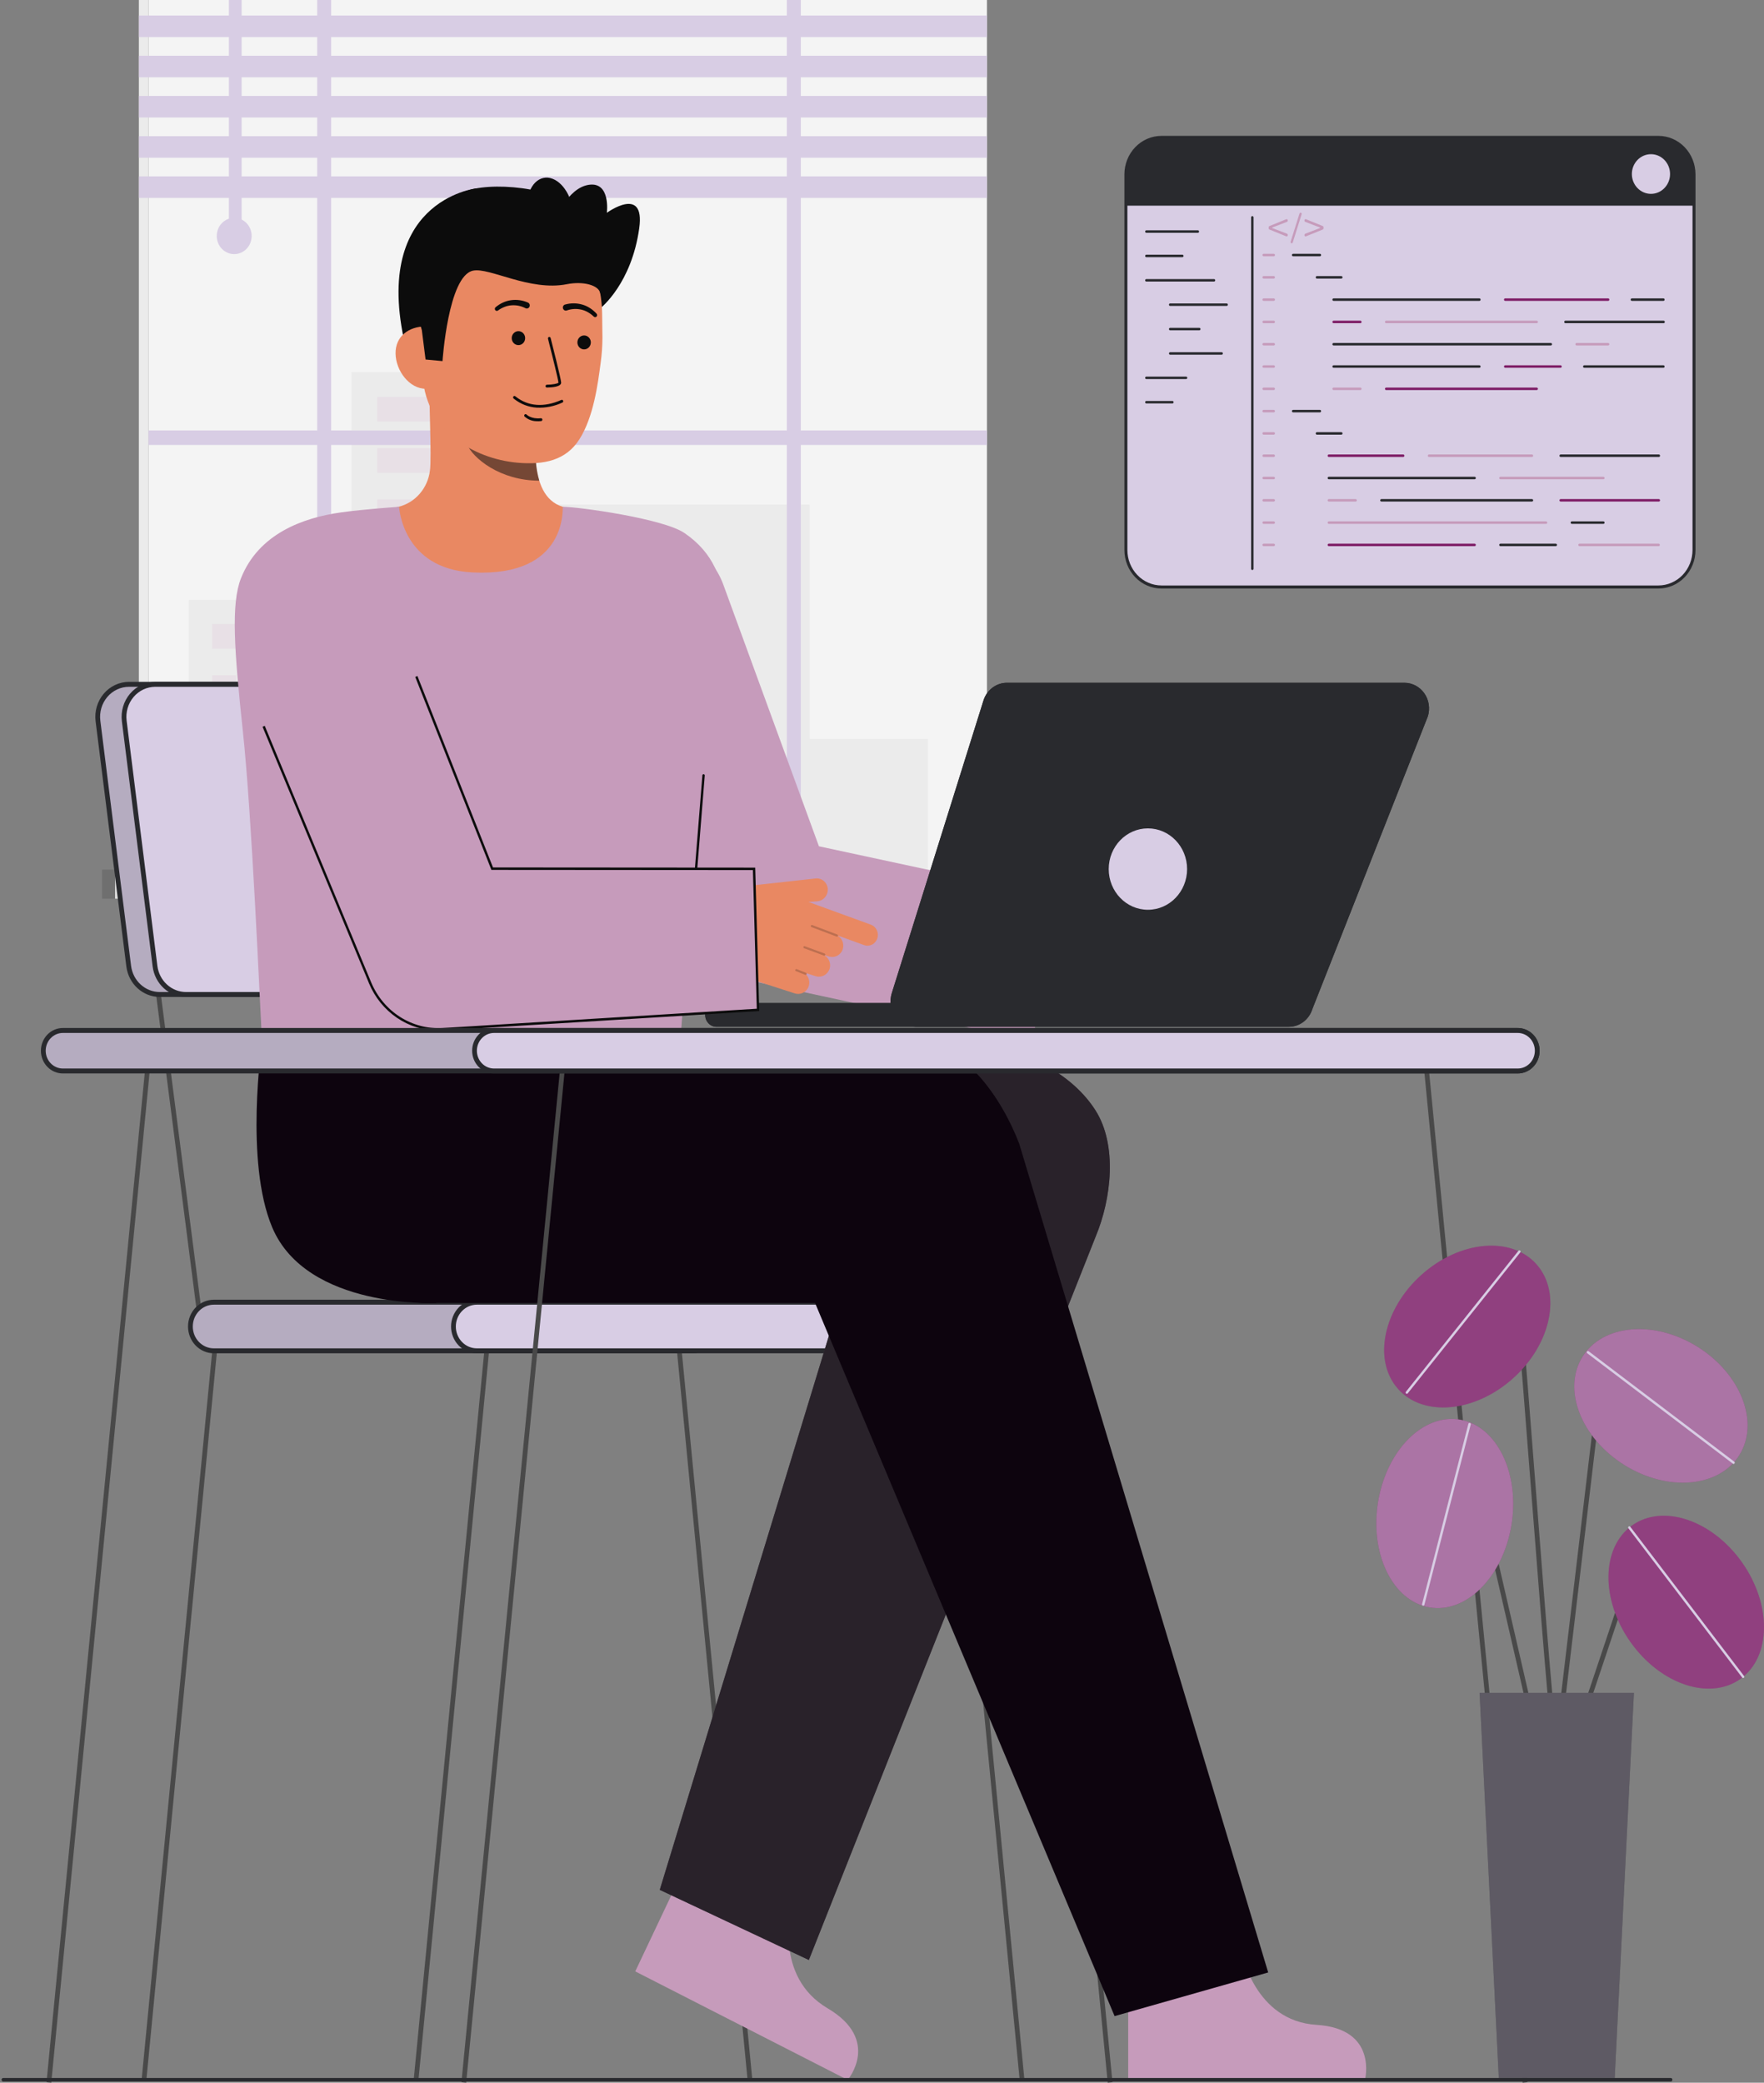 <svg width="537" height="634" viewBox="0 0 537 634" fill="none" xmlns="http://www.w3.org/2000/svg">
<rect x="0" y="0" width="537" height="634" fill="#808080" stroke="none"/>
<path d="M504.851 178.691L353.588 178.691C350.713 178.691 347.955 177.505 345.922 175.394C343.889 173.283 342.747 170.419 342.747 167.434V53.085C342.747 50.101 343.889 47.239 345.921 45.129C347.953 43.019 350.709 41.833 353.583 41.833L504.856 41.833C507.73 41.833 510.486 43.019 512.518 45.129C514.55 47.239 515.691 50.101 515.691 53.085V167.434C515.691 170.419 514.549 173.283 512.516 175.394C510.483 177.505 507.726 178.691 504.851 178.691Z" fill="#D8CDE4"/>
<path d="M342.294 167.433V53.084C342.294 49.975 343.483 46.994 345.6 44.795C347.717 42.597 350.588 41.362 353.582 41.362H504.856C507.85 41.362 510.721 42.597 512.838 44.795C514.955 46.994 516.144 49.975 516.144 53.084V167.433C516.144 168.973 515.852 170.498 515.284 171.921C514.717 173.344 513.885 174.637 512.836 175.726C511.788 176.815 510.543 177.679 509.173 178.268C507.802 178.857 506.334 179.161 504.851 179.161H353.587C352.104 179.161 350.636 178.857 349.266 178.268C347.895 177.679 346.65 176.815 345.602 175.726C344.553 174.637 343.721 173.344 343.154 171.921C342.586 170.498 342.294 168.973 342.294 167.433ZM353.582 42.303C350.829 42.304 348.189 43.44 346.243 45.462C344.296 47.484 343.203 50.225 343.203 53.084V167.433C343.203 170.294 344.297 173.038 346.245 175.061C348.193 177.083 350.835 178.22 353.59 178.22H504.851C507.606 178.22 510.248 177.083 512.196 175.061C514.144 173.038 515.238 170.294 515.238 167.433V53.084C515.238 50.225 514.144 47.483 512.197 45.461C510.25 43.439 507.609 42.303 504.856 42.303H353.582Z" fill="#292A2E"/>
<path d="M342.748 53.083V62.611H515.69V53.083C515.69 50.099 514.549 47.237 512.517 45.127C510.484 43.017 507.728 41.831 504.855 41.831H353.583C352.16 41.831 350.751 42.122 349.436 42.688C348.122 43.253 346.927 44.082 345.921 45.127C344.915 46.172 344.117 47.412 343.573 48.777C343.028 50.142 342.748 51.605 342.748 53.083Z" fill="#292A2E"/>
<path d="M401.81 78.012H393.649C393.553 78.012 393.461 77.972 393.393 77.902C393.325 77.831 393.287 77.736 393.287 77.636C393.287 77.536 393.325 77.44 393.393 77.37C393.461 77.299 393.553 77.26 393.649 77.26H401.81C401.906 77.26 401.998 77.299 402.066 77.37C402.134 77.44 402.172 77.536 402.172 77.636C402.172 77.736 402.134 77.831 402.066 77.902C401.998 77.972 401.906 78.012 401.81 78.012Z" fill="#292A2E"/>
<path d="M387.765 78.012H384.677C384.581 78.012 384.489 77.972 384.421 77.902C384.353 77.831 384.314 77.736 384.314 77.636C384.314 77.536 384.353 77.44 384.421 77.37C384.489 77.299 384.581 77.26 384.677 77.26H387.765C387.861 77.26 387.953 77.299 388.021 77.37C388.089 77.44 388.127 77.536 388.127 77.636C388.127 77.736 388.089 77.831 388.021 77.902C387.953 77.972 387.861 78.012 387.765 78.012Z" fill="#C69BBB"/>
<path d="M387.765 84.8H384.677C384.581 84.8 384.489 84.76 384.421 84.69C384.353 84.619 384.314 84.523 384.314 84.424C384.314 84.324 384.353 84.228 384.421 84.157C384.489 84.087 384.581 84.047 384.677 84.047H387.765C387.861 84.047 387.953 84.087 388.021 84.157C388.089 84.228 388.127 84.324 388.127 84.424C388.127 84.523 388.089 84.619 388.021 84.69C387.953 84.76 387.861 84.8 387.765 84.8Z" fill="#C69BBB"/>
<path d="M387.765 91.588H384.677C384.581 91.588 384.489 91.548 384.421 91.478C384.353 91.407 384.314 91.311 384.314 91.211C384.314 91.112 384.353 91.016 384.421 90.945C384.489 90.875 384.581 90.835 384.677 90.835H387.765C387.861 90.835 387.953 90.875 388.021 90.945C388.089 91.016 388.127 91.112 388.127 91.211C388.127 91.311 388.089 91.407 388.021 91.478C387.953 91.548 387.861 91.588 387.765 91.588Z" fill="#C69BBB"/>
<path d="M387.765 98.376H384.677C384.581 98.376 384.489 98.336 384.421 98.265C384.353 98.195 384.314 98.099 384.314 97.999C384.314 97.9 384.353 97.804 384.421 97.733C384.489 97.663 384.581 97.623 384.677 97.623H387.765C387.861 97.623 387.953 97.663 388.021 97.733C388.089 97.804 388.127 97.9 388.127 97.999C388.127 98.099 388.089 98.195 388.021 98.265C387.953 98.336 387.861 98.376 387.765 98.376Z" fill="#C69BBB"/>
<path d="M387.765 105.163H384.677C384.581 105.163 384.489 105.124 384.421 105.053C384.353 104.983 384.314 104.887 384.314 104.787C384.314 104.687 384.353 104.592 384.421 104.521C384.489 104.45 384.581 104.411 384.677 104.411H387.765C387.861 104.411 387.953 104.45 388.021 104.521C388.089 104.592 388.127 104.687 388.127 104.787C388.127 104.887 388.089 104.983 388.021 105.053C387.953 105.124 387.861 105.163 387.765 105.163Z" fill="#C69BBB"/>
<path d="M387.765 111.951H384.677C384.581 111.951 384.489 111.912 384.421 111.841C384.353 111.77 384.314 111.675 384.314 111.575C384.314 111.475 384.353 111.379 384.421 111.309C384.489 111.238 384.581 111.199 384.677 111.199H387.765C387.861 111.199 387.953 111.238 388.021 111.309C388.089 111.379 388.127 111.475 388.127 111.575C388.127 111.675 388.089 111.77 388.021 111.841C387.953 111.912 387.861 111.951 387.765 111.951Z" fill="#C69BBB"/>
<path d="M387.765 118.739H384.677C384.581 118.739 384.489 118.699 384.421 118.629C384.353 118.558 384.314 118.463 384.314 118.363C384.314 118.263 384.353 118.167 384.421 118.097C384.489 118.026 384.581 117.986 384.677 117.986H387.765C387.861 117.986 387.953 118.026 388.021 118.097C388.089 118.167 388.127 118.263 388.127 118.363C388.127 118.463 388.089 118.558 388.021 118.629C387.953 118.699 387.861 118.739 387.765 118.739Z" fill="#C69BBB"/>
<path d="M387.765 125.527H384.677C384.581 125.527 384.489 125.487 384.421 125.417C384.353 125.346 384.314 125.25 384.314 125.151C384.314 125.051 384.353 124.955 384.421 124.885C384.489 124.814 384.581 124.774 384.677 124.774H387.765C387.861 124.774 387.953 124.814 388.021 124.885C388.089 124.955 388.127 125.051 388.127 125.151C388.127 125.25 388.089 125.346 388.021 125.417C387.953 125.487 387.861 125.527 387.765 125.527Z" fill="#C69BBB"/>
<path d="M387.765 132.315H384.677C384.581 132.315 384.489 132.275 384.421 132.205C384.353 132.134 384.314 132.038 384.314 131.938C384.314 131.839 384.353 131.743 384.421 131.672C384.489 131.602 384.581 131.562 384.677 131.562H387.765C387.861 131.562 387.953 131.602 388.021 131.672C388.089 131.743 388.127 131.839 388.127 131.938C388.127 132.038 388.089 132.134 388.021 132.205C387.953 132.275 387.861 132.315 387.765 132.315Z" fill="#C69BBB"/>
<path d="M387.765 139.103H384.677C384.581 139.103 384.489 139.063 384.421 138.992C384.353 138.922 384.314 138.826 384.314 138.726C384.314 138.626 384.353 138.531 384.421 138.46C384.489 138.39 384.581 138.35 384.677 138.35H387.765C387.861 138.35 387.953 138.39 388.021 138.46C388.089 138.531 388.127 138.626 388.127 138.726C388.127 138.826 388.089 138.922 388.021 138.992C387.953 139.063 387.861 139.103 387.765 139.103Z" fill="#C69BBB"/>
<path d="M387.765 145.89H384.677C384.581 145.89 384.489 145.851 384.421 145.78C384.353 145.71 384.314 145.614 384.314 145.514C384.314 145.414 384.353 145.319 384.421 145.248C384.489 145.177 384.581 145.138 384.677 145.138H387.765C387.861 145.138 387.953 145.177 388.021 145.248C388.089 145.319 388.127 145.414 388.127 145.514C388.127 145.614 388.089 145.71 388.021 145.78C387.953 145.851 387.861 145.89 387.765 145.89Z" fill="#C69BBB"/>
<path d="M387.765 152.678H384.677C384.581 152.678 384.489 152.639 384.421 152.568C384.353 152.497 384.314 152.402 384.314 152.302C384.314 152.202 384.353 152.106 384.421 152.036C384.489 151.965 384.581 151.926 384.677 151.926H387.765C387.861 151.926 387.953 151.965 388.021 152.036C388.089 152.106 388.127 152.202 388.127 152.302C388.127 152.402 388.089 152.497 388.021 152.568C387.953 152.639 387.861 152.678 387.765 152.678Z" fill="#C69BBB"/>
<path d="M387.765 159.466H384.677C384.581 159.466 384.489 159.426 384.421 159.356C384.353 159.285 384.314 159.19 384.314 159.09C384.314 158.99 384.353 158.894 384.421 158.824C384.489 158.753 384.581 158.714 384.677 158.714H387.765C387.861 158.714 387.953 158.753 388.021 158.824C388.089 158.894 388.127 158.99 388.127 159.09C388.127 159.19 388.089 159.285 388.021 159.356C387.953 159.426 387.861 159.466 387.765 159.466Z" fill="#C69BBB"/>
<path d="M387.765 166.255H384.677C384.581 166.255 384.489 166.215 384.421 166.144C384.353 166.074 384.314 165.978 384.314 165.878C384.314 165.779 384.353 165.683 384.421 165.612C384.489 165.542 384.581 165.502 384.677 165.502H387.765C387.861 165.502 387.953 165.542 388.021 165.612C388.089 165.683 388.127 165.779 388.127 165.878C388.127 165.978 388.089 166.074 388.021 166.144C387.953 166.215 387.861 166.255 387.765 166.255Z" fill="#C69BBB"/>
<path d="M408.332 84.8H400.897C400.8 84.8 400.708 84.76 400.64 84.69C400.572 84.619 400.534 84.523 400.534 84.424C400.534 84.324 400.572 84.228 400.64 84.157C400.708 84.087 400.8 84.047 400.897 84.047H408.332C408.429 84.047 408.521 84.087 408.589 84.157C408.657 84.228 408.695 84.324 408.695 84.424C408.695 84.523 408.657 84.619 408.589 84.69C408.521 84.76 408.429 84.8 408.332 84.8Z" fill="#292A2E"/>
<path d="M401.81 125.527H393.649C393.553 125.527 393.461 125.487 393.393 125.417C393.325 125.346 393.287 125.25 393.287 125.151C393.287 125.051 393.325 124.955 393.393 124.885C393.461 124.814 393.553 124.774 393.649 124.774H401.81C401.906 124.774 401.998 124.814 402.066 124.885C402.134 124.955 402.172 125.051 402.172 125.151C402.172 125.25 402.134 125.346 402.066 125.417C401.998 125.487 401.906 125.527 401.81 125.527Z" fill="#292A2E"/>
<path d="M408.332 132.315H400.897C400.8 132.315 400.708 132.275 400.64 132.205C400.572 132.134 400.534 132.038 400.534 131.938C400.534 131.839 400.572 131.743 400.64 131.672C400.708 131.602 400.8 131.562 400.897 131.562H408.332C408.429 131.562 408.521 131.602 408.589 131.672C408.657 131.743 408.695 131.839 408.695 131.938C408.695 132.038 408.657 132.134 408.589 132.205C408.521 132.275 408.429 132.315 408.332 132.315Z" fill="#292A2E"/>
<path d="M450.364 91.588H405.969C405.873 91.588 405.781 91.548 405.713 91.478C405.645 91.407 405.606 91.311 405.606 91.211C405.606 91.112 405.645 91.016 405.713 90.945C405.781 90.875 405.873 90.835 405.969 90.835H450.364C450.46 90.835 450.552 90.875 450.62 90.945C450.688 91.016 450.726 91.112 450.726 91.211C450.726 91.311 450.688 91.407 450.62 91.478C450.552 91.548 450.46 91.588 450.364 91.588Z" fill="#292A2E"/>
<path d="M489.56 91.588H458.21C458.114 91.588 458.022 91.548 457.954 91.478C457.886 91.407 457.848 91.311 457.848 91.211C457.848 91.112 457.886 91.016 457.954 90.945C458.022 90.875 458.114 90.835 458.21 90.835H489.56C489.656 90.835 489.748 90.875 489.816 90.945C489.884 91.016 489.922 91.112 489.922 91.211C489.922 91.311 489.884 91.407 489.816 91.478C489.748 91.548 489.656 91.588 489.56 91.588Z" fill="#7E1D66"/>
<path d="M506.384 91.588H496.774C496.678 91.588 496.586 91.548 496.518 91.478C496.45 91.407 496.412 91.311 496.412 91.211C496.412 91.112 496.45 91.016 496.518 90.945C496.586 90.875 496.678 90.835 496.774 90.835H506.384C506.48 90.835 506.572 90.875 506.64 90.945C506.708 91.016 506.746 91.112 506.746 91.211C506.746 91.311 506.708 91.407 506.64 91.478C506.572 91.548 506.48 91.588 506.384 91.588Z" fill="#292A2E"/>
<path d="M472.104 105.163H405.969C405.873 105.163 405.781 105.124 405.713 105.053C405.645 104.983 405.606 104.887 405.606 104.787C405.606 104.687 405.645 104.592 405.713 104.521C405.781 104.45 405.873 104.411 405.969 104.411H472.104C472.2 104.411 472.292 104.45 472.36 104.521C472.428 104.592 472.466 104.687 472.466 104.787C472.466 104.887 472.428 104.983 472.36 105.053C472.292 105.124 472.2 105.163 472.104 105.163Z" fill="#292A2E"/>
<path d="M489.56 105.163H479.95C479.854 105.163 479.762 105.124 479.694 105.053C479.626 104.983 479.588 104.887 479.588 104.787C479.588 104.687 479.626 104.592 479.694 104.521C479.762 104.45 479.854 104.411 479.95 104.411H489.56C489.656 104.411 489.748 104.45 489.816 104.521C489.884 104.592 489.922 104.687 489.922 104.787C489.922 104.887 489.884 104.983 489.816 105.053C489.748 105.124 489.656 105.163 489.56 105.163Z" fill="#C69BBB"/>
<path d="M414.129 98.376H405.969C405.873 98.376 405.781 98.336 405.713 98.265C405.645 98.195 405.606 98.099 405.606 97.999C405.606 97.9 405.645 97.804 405.713 97.733C405.781 97.663 405.873 97.623 405.969 97.623H414.129C414.226 97.623 414.318 97.663 414.386 97.733C414.454 97.804 414.492 97.9 414.492 97.999C414.492 98.099 414.454 98.195 414.386 98.265C414.318 98.336 414.226 98.376 414.129 98.376Z" fill="#7E1D66"/>
<path d="M467.819 98.376H421.976C421.88 98.376 421.787 98.336 421.719 98.265C421.651 98.195 421.613 98.099 421.613 97.999C421.613 97.9 421.651 97.804 421.719 97.733C421.787 97.663 421.88 97.623 421.976 97.623H467.819C467.915 97.623 468.007 97.663 468.075 97.733C468.143 97.804 468.181 97.9 468.181 97.999C468.181 98.099 468.143 98.195 468.075 98.265C468.007 98.336 467.915 98.376 467.819 98.376Z" fill="#C69BBB"/>
<path d="M506.447 98.376H476.544C476.448 98.376 476.356 98.336 476.288 98.265C476.22 98.195 476.182 98.099 476.182 97.999C476.182 97.9 476.22 97.804 476.288 97.733C476.356 97.663 476.448 97.623 476.544 97.623H506.445C506.541 97.623 506.633 97.663 506.701 97.733C506.769 97.804 506.807 97.9 506.807 97.999C506.807 98.099 506.769 98.195 506.701 98.265C506.633 98.336 506.541 98.376 506.445 98.376H506.447Z" fill="#292A2E"/>
<path d="M450.364 111.951H405.969C405.873 111.951 405.781 111.912 405.713 111.841C405.645 111.77 405.606 111.675 405.606 111.575C405.606 111.475 405.645 111.379 405.713 111.309C405.781 111.238 405.873 111.199 405.969 111.199H450.364C450.46 111.199 450.552 111.238 450.62 111.309C450.688 111.379 450.726 111.475 450.726 111.575C450.726 111.675 450.688 111.77 450.62 111.841C450.552 111.912 450.46 111.951 450.364 111.951Z" fill="#292A2E"/>
<path d="M475.066 111.951H458.21C458.114 111.951 458.022 111.912 457.954 111.841C457.886 111.77 457.848 111.675 457.848 111.575C457.848 111.475 457.886 111.379 457.954 111.309C458.022 111.238 458.114 111.199 458.21 111.199H475.066C475.162 111.199 475.254 111.238 475.322 111.309C475.39 111.379 475.428 111.475 475.428 111.575C475.428 111.675 475.39 111.77 475.322 111.841C475.254 111.912 475.162 111.951 475.066 111.951Z" fill="#7E1D66"/>
<path d="M506.384 111.951H482.281C482.185 111.951 482.093 111.912 482.025 111.841C481.957 111.77 481.919 111.675 481.919 111.575C481.919 111.475 481.957 111.379 482.025 111.309C482.093 111.238 482.185 111.199 482.281 111.199H506.384C506.48 111.199 506.573 111.238 506.641 111.309C506.708 111.379 506.747 111.475 506.747 111.575C506.747 111.675 506.708 111.77 506.641 111.841C506.573 111.912 506.48 111.951 506.384 111.951Z" fill="#292A2E"/>
<path d="M414.129 118.739H405.969C405.873 118.739 405.781 118.699 405.713 118.629C405.645 118.558 405.606 118.463 405.606 118.363C405.606 118.263 405.645 118.167 405.713 118.097C405.781 118.026 405.873 117.987 405.969 117.987H414.129C414.226 117.987 414.318 118.026 414.386 118.097C414.454 118.167 414.492 118.263 414.492 118.363C414.492 118.463 414.454 118.558 414.386 118.629C414.318 118.699 414.226 118.739 414.129 118.739Z" fill="#C69BBB"/>
<path d="M467.819 118.739H421.976C421.88 118.739 421.787 118.699 421.719 118.629C421.651 118.558 421.613 118.463 421.613 118.363C421.613 118.263 421.651 118.167 421.719 118.097C421.787 118.026 421.88 117.987 421.976 117.987H467.819C467.915 117.987 468.007 118.026 468.075 118.097C468.143 118.167 468.181 118.263 468.181 118.363C468.181 118.463 468.143 118.558 468.075 118.629C468.007 118.699 467.915 118.739 467.819 118.739Z" fill="#7E1D66"/>
<path d="M448.914 145.89H404.52C404.423 145.89 404.331 145.851 404.263 145.78C404.195 145.71 404.157 145.614 404.157 145.514C404.157 145.414 404.195 145.319 404.263 145.248C404.331 145.178 404.423 145.138 404.52 145.138H448.914C449.01 145.138 449.103 145.178 449.171 145.248C449.239 145.319 449.277 145.414 449.277 145.514C449.277 145.614 449.239 145.71 449.171 145.78C449.103 145.851 449.01 145.89 448.914 145.89Z" fill="#292A2E"/>
<path d="M488.111 145.89H456.761C456.665 145.89 456.573 145.851 456.505 145.78C456.437 145.71 456.398 145.614 456.398 145.514C456.398 145.414 456.437 145.319 456.505 145.248C456.573 145.178 456.665 145.138 456.761 145.138H488.111C488.207 145.138 488.299 145.178 488.367 145.248C488.435 145.319 488.473 145.414 488.473 145.514C488.473 145.614 488.435 145.71 488.367 145.78C488.299 145.851 488.207 145.89 488.111 145.89Z" fill="#C69BBB"/>
<path d="M427.174 139.103H404.52C404.423 139.103 404.331 139.063 404.263 138.992C404.195 138.922 404.157 138.826 404.157 138.726C404.157 138.626 404.195 138.531 404.263 138.46C404.331 138.39 404.423 138.35 404.52 138.35H427.174C427.27 138.35 427.362 138.39 427.43 138.46C427.498 138.531 427.536 138.626 427.536 138.726C427.536 138.826 427.498 138.922 427.43 138.992C427.362 139.063 427.27 139.103 427.174 139.103Z" fill="#7E1D66"/>
<path d="M466.369 139.103H435.02C434.923 139.103 434.831 139.063 434.763 138.992C434.695 138.922 434.657 138.826 434.657 138.726C434.657 138.626 434.695 138.531 434.763 138.46C434.831 138.39 434.923 138.35 435.02 138.35H466.369C466.465 138.35 466.558 138.39 466.626 138.46C466.694 138.531 466.732 138.626 466.732 138.726C466.732 138.826 466.694 138.922 466.626 138.992C466.558 139.063 466.465 139.103 466.369 139.103Z" fill="#C69BBB"/>
<path d="M504.997 139.103H475.095C474.999 139.103 474.906 139.063 474.839 138.992C474.771 138.922 474.732 138.826 474.732 138.726C474.732 138.626 474.771 138.531 474.839 138.46C474.906 138.39 474.999 138.35 475.095 138.35H504.996C505.092 138.35 505.184 138.39 505.252 138.46C505.32 138.531 505.358 138.626 505.358 138.726C505.358 138.826 505.32 138.922 505.252 138.992C505.184 139.063 505.092 139.103 504.996 139.103H504.997Z" fill="#292A2E"/>
<path d="M470.655 159.467H404.52C404.423 159.467 404.331 159.427 404.263 159.357C404.195 159.286 404.157 159.19 404.157 159.091C404.157 158.991 404.195 158.895 404.263 158.825C404.331 158.754 404.423 158.714 404.52 158.714H470.655C470.751 158.714 470.843 158.754 470.911 158.825C470.979 158.895 471.017 158.991 471.017 159.091C471.017 159.19 470.979 159.286 470.911 159.357C470.843 159.427 470.751 159.467 470.655 159.467Z" fill="#C69BBB"/>
<path d="M488.11 159.467H478.501C478.405 159.467 478.313 159.427 478.245 159.357C478.177 159.286 478.139 159.19 478.139 159.091C478.139 158.991 478.177 158.895 478.245 158.825C478.313 158.754 478.405 158.714 478.501 158.714H488.11C488.206 158.714 488.299 158.754 488.367 158.825C488.435 158.895 488.473 158.991 488.473 159.091C488.473 159.19 488.435 159.286 488.367 159.357C488.299 159.427 488.206 159.467 488.11 159.467Z" fill="#292A2E"/>
<path d="M412.68 152.679H404.52C404.423 152.679 404.331 152.639 404.263 152.569C404.195 152.498 404.157 152.403 404.157 152.303C404.157 152.203 404.195 152.107 404.263 152.037C404.331 151.966 404.423 151.926 404.52 151.926H412.68C412.776 151.926 412.868 151.966 412.936 152.037C413.004 152.107 413.043 152.203 413.043 152.303C413.043 152.403 413.004 152.498 412.936 152.569C412.868 152.639 412.776 152.679 412.68 152.679Z" fill="#C69BBB"/>
<path d="M466.37 152.679H420.526C420.43 152.679 420.338 152.639 420.27 152.569C420.202 152.498 420.164 152.403 420.164 152.303C420.164 152.203 420.202 152.107 420.27 152.037C420.338 151.966 420.43 151.926 420.526 151.926H466.37C466.466 151.926 466.558 151.966 466.626 152.037C466.694 152.107 466.732 152.203 466.732 152.303C466.732 152.403 466.694 152.498 466.626 152.569C466.558 152.639 466.466 152.679 466.37 152.679Z" fill="#292A2E"/>
<path d="M504.997 152.679H475.095C474.999 152.679 474.906 152.639 474.839 152.569C474.771 152.498 474.732 152.403 474.732 152.303C474.732 152.203 474.771 152.107 474.839 152.037C474.906 151.966 474.999 151.926 475.095 151.926H504.996C505.092 151.926 505.184 151.966 505.252 152.037C505.32 152.107 505.358 152.203 505.358 152.303C505.358 152.403 505.32 152.498 505.252 152.569C505.184 152.639 505.092 152.679 504.996 152.679H504.997Z" fill="#7E1D66"/>
<path d="M448.914 166.255H404.52C404.423 166.255 404.331 166.215 404.263 166.144C404.195 166.074 404.157 165.978 404.157 165.878C404.157 165.779 404.195 165.683 404.263 165.612C404.331 165.542 404.423 165.502 404.52 165.502H448.914C449.01 165.502 449.103 165.542 449.171 165.612C449.239 165.683 449.277 165.779 449.277 165.878C449.277 165.978 449.239 166.074 449.171 166.144C449.103 166.215 449.01 166.255 448.914 166.255Z" fill="#7E1D66"/>
<path d="M473.617 166.255H456.761C456.665 166.255 456.573 166.215 456.505 166.144C456.437 166.074 456.398 165.978 456.398 165.878C456.398 165.779 456.437 165.683 456.505 165.612C456.573 165.542 456.665 165.502 456.761 165.502H473.617C473.713 165.502 473.805 165.542 473.873 165.612C473.941 165.683 473.979 165.779 473.979 165.878C473.979 165.978 473.941 166.074 473.873 166.144C473.805 166.215 473.713 166.255 473.617 166.255Z" fill="#292A2E"/>
<path d="M504.935 166.255H480.832C480.736 166.255 480.644 166.215 480.576 166.144C480.508 166.074 480.47 165.978 480.47 165.878C480.47 165.779 480.508 165.683 480.576 165.612C480.644 165.542 480.736 165.502 480.832 165.502H504.935C505.031 165.502 505.123 165.542 505.191 165.612C505.259 165.683 505.297 165.779 505.297 165.878C505.297 165.978 505.259 166.074 505.191 166.144C505.123 166.215 505.031 166.255 504.935 166.255Z" fill="#C69BBB"/>
<path d="M381.234 173.518C381.138 173.518 381.046 173.478 380.978 173.408C380.91 173.337 380.872 173.242 380.872 173.142V66.163C380.872 66.063 380.91 65.967 380.978 65.897C381.046 65.826 381.138 65.786 381.234 65.786C381.331 65.786 381.423 65.826 381.491 65.897C381.559 65.967 381.597 66.063 381.597 66.163V173.142C381.597 173.242 381.559 173.337 381.491 173.408C381.423 173.478 381.331 173.518 381.234 173.518Z" fill="#292A2E"/>
<path d="M502.588 59.011C505.799 59.011 508.401 56.309 508.401 52.974C508.401 49.641 505.799 46.938 502.588 46.938C499.377 46.938 496.774 49.641 496.774 52.974C496.774 56.309 499.377 59.011 502.588 59.011Z" fill="#D8CDE4"/>
<path d="M364.662 70.863H348.971C348.875 70.863 348.782 70.823 348.715 70.753C348.647 70.682 348.608 70.587 348.608 70.487C348.608 70.387 348.647 70.291 348.715 70.221C348.782 70.15 348.875 70.11 348.971 70.11H364.662C364.758 70.11 364.85 70.15 364.918 70.221C364.986 70.291 365.024 70.387 365.024 70.487C365.024 70.587 364.986 70.682 364.918 70.753C364.85 70.823 364.758 70.863 364.662 70.863Z" fill="#292A2E"/>
<path d="M359.935 78.284H348.971C348.875 78.284 348.782 78.245 348.715 78.174C348.647 78.104 348.608 78.008 348.608 77.908C348.608 77.808 348.647 77.713 348.715 77.642C348.782 77.572 348.875 77.532 348.971 77.532H359.935C360.031 77.532 360.123 77.572 360.191 77.642C360.259 77.713 360.297 77.808 360.297 77.908C360.297 78.008 360.259 78.104 360.191 78.174C360.123 78.245 360.031 78.284 359.935 78.284Z" fill="#292A2E"/>
<path d="M369.576 85.706H348.971C348.875 85.706 348.782 85.666 348.715 85.596C348.647 85.525 348.608 85.429 348.608 85.33C348.608 85.23 348.647 85.134 348.715 85.064C348.782 84.993 348.875 84.953 348.971 84.953H369.576C369.673 84.953 369.765 84.993 369.833 85.064C369.901 85.134 369.939 85.23 369.939 85.33C369.939 85.429 369.901 85.525 369.833 85.596C369.765 85.666 369.673 85.706 369.576 85.706Z" fill="#292A2E"/>
<path d="M373.422 93.127H356.218C356.122 93.127 356.03 93.088 355.962 93.017C355.894 92.947 355.855 92.851 355.855 92.751C355.855 92.651 355.894 92.556 355.962 92.485C356.03 92.415 356.122 92.375 356.218 92.375H373.422C373.518 92.375 373.61 92.415 373.678 92.485C373.746 92.556 373.784 92.651 373.784 92.751C373.784 92.851 373.746 92.947 373.678 93.017C373.61 93.088 373.518 93.127 373.422 93.127Z" fill="#292A2E"/>
<path d="M365.102 100.55H356.218C356.122 100.55 356.03 100.51 355.962 100.439C355.894 100.369 355.855 100.273 355.855 100.173C355.855 100.074 355.894 99.978 355.962 99.907C356.03 99.837 356.122 99.797 356.218 99.797H365.102C365.199 99.797 365.291 99.837 365.359 99.907C365.427 99.978 365.465 100.074 365.465 100.173C365.465 100.273 365.427 100.369 365.359 100.439C365.291 100.51 365.199 100.55 365.102 100.55Z" fill="#292A2E"/>
<path d="M371.909 107.971H356.218C356.122 107.971 356.03 107.931 355.962 107.861C355.894 107.79 355.855 107.695 355.855 107.595C355.855 107.495 355.894 107.399 355.962 107.329C356.03 107.258 356.122 107.219 356.218 107.219H371.909C372.005 107.219 372.097 107.258 372.165 107.329C372.233 107.399 372.271 107.495 372.271 107.595C372.271 107.695 372.233 107.79 372.165 107.861C372.097 107.931 372.005 107.971 371.909 107.971Z" fill="#292A2E"/>
<path d="M361.069 115.393H348.971C348.875 115.393 348.782 115.353 348.715 115.282C348.647 115.212 348.608 115.116 348.608 115.016C348.608 114.916 348.647 114.821 348.715 114.75C348.782 114.68 348.875 114.64 348.971 114.64H361.069C361.165 114.64 361.258 114.68 361.326 114.75C361.394 114.821 361.432 114.916 361.432 115.016C361.432 115.116 361.394 115.212 361.326 115.282C361.258 115.353 361.165 115.393 361.069 115.393Z" fill="#292A2E"/>
<path d="M356.91 122.813H348.971C348.875 122.813 348.782 122.774 348.715 122.703C348.647 122.632 348.608 122.537 348.608 122.437C348.608 122.337 348.647 122.241 348.715 122.171C348.782 122.1 348.875 122.061 348.971 122.061H356.91C357.006 122.061 357.099 122.1 357.167 122.171C357.235 122.241 357.273 122.337 357.273 122.437C357.273 122.537 357.235 122.632 357.167 122.703C357.099 122.774 357.006 122.813 356.91 122.813Z" fill="#292A2E"/>
<path d="M387.272 69.271V69.406L391.801 71.152C391.865 71.179 391.921 71.226 391.96 71.287C391.998 71.347 392.019 71.418 392.018 71.491V71.618C392.019 71.675 392.007 71.731 391.981 71.781C391.956 71.831 391.919 71.874 391.873 71.904C391.827 71.938 391.774 71.959 391.718 71.966C391.662 71.972 391.606 71.964 391.554 71.942L386.438 69.865C386.374 69.839 386.32 69.793 386.281 69.734C386.242 69.675 386.221 69.605 386.221 69.534V69.15C386.22 69.079 386.241 69.008 386.28 68.949C386.318 68.89 386.374 68.845 386.438 68.819L391.554 66.735C391.596 66.72 391.64 66.712 391.684 66.712C391.751 66.713 391.817 66.734 391.873 66.772C391.919 66.805 391.956 66.849 391.981 66.9C392.007 66.951 392.019 67.008 392.018 67.066V67.194C392.02 67.266 392 67.336 391.961 67.395C391.922 67.455 391.866 67.5 391.801 67.525L387.272 69.271Z" fill="#C69BBB"/>
<path d="M396.25 65.199L393.54 73.816C393.518 73.888 393.474 73.951 393.416 73.995C393.357 74.04 393.286 74.064 393.214 74.064C393.161 74.065 393.109 74.052 393.062 74.028C393.016 74.003 392.975 73.966 392.945 73.921C392.913 73.877 392.891 73.825 392.881 73.77C392.871 73.715 392.874 73.659 392.888 73.605L395.598 64.996C395.621 64.923 395.665 64.859 395.725 64.813C395.785 64.767 395.857 64.742 395.931 64.74C395.984 64.74 396.035 64.753 396.082 64.778C396.129 64.803 396.169 64.839 396.199 64.883C396.232 64.928 396.253 64.98 396.262 65.035C396.271 65.09 396.267 65.146 396.25 65.199Z" fill="#C69BBB"/>
<path d="M402.905 69.15V69.534C402.906 69.605 402.887 69.674 402.849 69.733C402.812 69.792 402.758 69.838 402.695 69.865L397.571 71.942C397.521 71.964 397.465 71.972 397.411 71.965C397.356 71.959 397.304 71.938 397.26 71.904C397.213 71.874 397.175 71.832 397.148 71.782C397.122 71.732 397.108 71.676 397.108 71.618V71.491C397.107 71.417 397.128 71.345 397.168 71.284C397.209 71.224 397.266 71.178 397.332 71.152L401.861 69.406V69.271L397.332 67.525C397.266 67.502 397.208 67.457 397.167 67.398C397.127 67.338 397.106 67.266 397.108 67.194V67.066C397.108 67.008 397.122 66.95 397.148 66.899C397.175 66.848 397.213 66.804 397.26 66.772C397.316 66.734 397.381 66.714 397.448 66.712C397.49 66.712 397.532 66.719 397.571 66.735L402.695 68.819C402.758 68.845 402.813 68.891 402.85 68.95C402.888 69.009 402.907 69.079 402.905 69.15Z" fill="#C69BBB"/>
<path d="M300.447 0H45.195V265.061H300.447V0Z" fill="#F4F4F4"/>
<path d="M45.195 0H42.27V265.061H45.195V0Z" fill="#F4F4F4"/>
<path opacity="0.05" d="M45.195 0H42.27V265.061H45.195V0Z" fill="#292A2E"/>
<path opacity="0.05" d="M107.031 182.649V113.3H161.736V153.59H246.474V224.928H282.488V265.061H246.474H239.535H57.475V182.649H107.031Z" fill="#292A2E"/>
<path opacity="0.34" d="M154.714 120.83H114.877V128.359H154.714V120.83Z" fill="#E2CDDD"/>
<path opacity="0.34" d="M154.714 136.433H114.877V143.962H154.714V136.433Z" fill="#E2CDDD"/>
<path opacity="0.34" d="M154.714 152.036H114.877V159.565H154.714V152.036Z" fill="#E2CDDD"/>
<path opacity="0.34" d="M71.881 189.957H64.538V197.487H71.881V189.957Z" fill="#E2CDDD"/>
<path opacity="0.34" d="M71.881 205.56H64.538V213.09H71.881V205.56Z" fill="#E2CDDD"/>
<path opacity="0.34" d="M71.881 221.164H64.538V228.694H71.881V221.164Z" fill="#E2CDDD"/>
<path opacity="0.34" d="M85.464 189.957H78.121V197.487H85.464V189.957Z" fill="#E2CDDD"/>
<path opacity="0.34" d="M85.464 205.56H78.121V213.09H85.464V205.56Z" fill="#E2CDDD"/>
<path opacity="0.34" d="M85.464 221.164H78.121V228.694H85.464V221.164Z" fill="#E2CDDD"/>
<path opacity="0.34" d="M98.68 189.957H91.338V197.487H98.68V189.957Z" fill="#E2CDDD"/>
<path opacity="0.34" d="M98.68 205.56H91.338V213.09H98.68V205.56Z" fill="#E2CDDD"/>
<path opacity="0.34" d="M98.68 221.164H91.338V228.694H98.68V221.164Z" fill="#E2CDDD"/>
<path d="M45.195 131.044H96.556V0H100.804V131.044H239.535V0H243.783V131.044H300.447V135.454H243.783V265.061H239.535V135.454H100.804V265.061H96.556V135.454H45.195V131.044Z" fill="#D8CDE4"/>
<path d="M310.616 264.741H35.027V273.556H310.616V264.741Z" fill="#F4F4F4"/>
<path opacity="0.1" d="M310.616 264.741H35.027V273.556H310.616V264.741Z" fill="#292A2E"/>
<path opacity="0.1" d="M35.027 264.741H31.048V273.556H35.027V264.741Z" fill="#292A2E"/>
<path opacity="0.1" d="M35.027 264.741H31.048V273.556H35.027V264.741Z" fill="#292A2E"/>
<path d="M42.27 11.285L300.447 11.285V4.731L42.27 4.731V11.285Z" fill="#D8CDE4"/>
<path d="M42.27 23.527L300.447 23.527V16.973L42.27 16.973V23.527Z" fill="#D8CDE4"/>
<path d="M42.27 35.769L300.447 35.769V29.215L42.27 29.215V35.769Z" fill="#D8CDE4"/>
<path d="M42.27 48.01L300.447 48.01V41.456L42.27 41.456V48.01Z" fill="#D8CDE4"/>
<path d="M42.27 60.251L300.447 60.251V53.697L42.27 53.697V60.251Z" fill="#D8CDE4"/>
<path d="M69.691 67.643H73.56L73.56 7.62939e-06H69.691L69.691 67.643Z" fill="#D8CDE4"/>
<path d="M71.298 77.357C74.234 77.357 76.614 74.886 76.614 71.837C76.614 68.789 74.234 66.318 71.298 66.318C68.362 66.318 65.982 68.789 65.982 71.837C65.982 74.886 68.362 77.357 71.298 77.357Z" fill="#D8CDE4"/>
<path d="M44.524 633.494L43.101 633.209L65.346 403.663L66.769 403.948L44.524 633.494Z" fill="#494949"/>
<path d="M127.354 633.494L125.931 633.209L148.175 403.663L149.598 403.948L127.354 633.494Z" fill="#494949"/>
<path d="M310.443 633.494L311.866 633.209L289.622 403.663L288.198 403.948L310.443 633.494Z" fill="#494949"/>
<path d="M227.613 633.494L229.037 633.209L206.792 403.663L205.369 403.948L227.613 633.494Z" fill="#494949"/>
<path d="M198.114 302.64L196.678 302.839L209.673 403.907L211.109 403.708L198.114 302.64Z" fill="#494949"/>
<path d="M48.956 302.639L47.52 302.838L60.514 403.906L61.951 403.707L48.956 302.639Z" fill="#494949"/>
<path d="M210.983 396.405H65.09C61.154 396.405 57.963 399.718 57.963 403.806V403.806C57.963 407.894 61.154 411.208 65.09 411.208H210.983C214.92 411.208 218.111 407.894 218.111 403.806V403.806C218.111 399.718 214.92 396.405 210.983 396.405Z" fill="#292A2E"/>
<path opacity="0.8" d="M210.983 396.405H65.09C61.154 396.405 57.963 399.718 57.963 403.806V403.806C57.963 407.894 61.154 411.208 65.09 411.208H210.983C214.92 411.208 218.111 407.894 218.111 403.806V403.806C218.111 399.718 214.92 396.405 210.983 396.405Z" fill="#D8CDE4"/>
<path d="M210.984 411.959H65.091C64.06 411.959 63.039 411.749 62.086 411.339C61.134 410.929 60.268 410.328 59.539 409.571C58.81 408.814 58.232 407.915 57.837 406.926C57.442 405.937 57.239 404.876 57.239 403.806C57.239 402.735 57.442 401.675 57.837 400.685C58.232 399.696 58.81 398.797 59.539 398.04C60.268 397.283 61.134 396.682 62.086 396.273C63.039 395.863 64.06 395.652 65.091 395.652H210.984C212.015 395.652 213.036 395.863 213.989 396.273C214.941 396.682 215.807 397.283 216.536 398.04C217.265 398.797 217.843 399.696 218.238 400.685C218.633 401.675 218.836 402.735 218.836 403.806C218.836 404.876 218.633 405.937 218.238 406.926C217.843 407.915 217.265 408.814 216.536 409.571C215.807 410.328 214.941 410.929 213.989 411.339C213.036 411.749 212.015 411.959 210.984 411.959ZM65.091 397.157C64.25 397.157 63.418 397.329 62.641 397.663C61.864 397.997 61.158 398.487 60.564 399.104C59.969 399.722 59.498 400.455 59.176 401.261C58.854 402.068 58.689 402.933 58.689 403.806C58.689 404.679 58.854 405.543 59.176 406.35C59.498 407.157 59.969 407.89 60.564 408.507C61.158 409.124 61.864 409.614 62.641 409.948C63.418 410.282 64.25 410.454 65.091 410.454H210.984C211.825 410.454 212.657 410.282 213.434 409.948C214.211 409.614 214.917 409.124 215.511 408.507C216.106 407.89 216.577 407.157 216.899 406.35C217.221 405.543 217.386 404.679 217.386 403.806C217.386 402.933 217.221 402.068 216.899 401.261C216.577 400.455 216.106 399.722 215.511 399.104C214.917 398.487 214.211 397.997 213.434 397.663C212.657 397.329 211.825 397.157 210.984 397.157H65.091Z" fill="#292A2E"/>
<path d="M291.059 396.405H145.165C141.229 396.405 138.038 399.718 138.038 403.806V403.806C138.038 407.894 141.229 411.208 145.165 411.208H291.059C294.995 411.208 298.186 407.894 298.186 403.806V403.806C298.186 399.718 294.995 396.405 291.059 396.405Z" fill="#D8CDE4"/>
<path d="M291.059 411.959H145.165C144.134 411.959 143.113 411.749 142.161 411.339C141.208 410.929 140.342 410.328 139.613 409.571C138.884 408.814 138.306 407.915 137.911 406.926C137.517 405.937 137.313 404.876 137.313 403.806C137.313 402.735 137.517 401.675 137.911 400.685C138.306 399.696 138.884 398.797 139.613 398.04C140.342 397.283 141.208 396.682 142.161 396.273C143.113 395.863 144.134 395.652 145.165 395.652H291.059C292.09 395.652 293.111 395.863 294.064 396.273C295.016 396.682 295.882 397.283 296.611 398.04C297.34 398.797 297.918 399.696 298.313 400.685C298.708 401.675 298.911 402.735 298.911 403.806C298.911 404.876 298.708 405.937 298.313 406.926C297.918 407.915 297.34 408.814 296.611 409.571C295.882 410.328 295.016 410.929 294.064 411.339C293.111 411.749 292.09 411.959 291.059 411.959ZM145.165 397.157C144.325 397.157 143.492 397.329 142.715 397.663C141.938 397.997 141.233 398.487 140.638 399.104C140.044 399.722 139.572 400.455 139.25 401.261C138.928 402.068 138.763 402.933 138.763 403.806C138.763 404.679 138.928 405.543 139.25 406.35C139.572 407.157 140.044 407.89 140.638 408.507C141.233 409.124 141.938 409.614 142.715 409.948C143.492 410.282 144.325 410.454 145.165 410.454H291.059C291.9 410.454 292.732 410.282 293.509 409.948C294.286 409.614 294.992 409.124 295.586 408.507C296.181 407.89 296.652 407.157 296.974 406.35C297.296 405.543 297.461 404.679 297.461 403.806C297.461 402.933 297.296 402.068 296.974 401.261C296.652 400.455 296.181 399.722 295.586 399.104C294.992 398.487 294.286 397.997 293.509 397.663C292.732 397.329 291.9 397.157 291.059 397.157H145.165Z" fill="#292A2E"/>
<path d="M190.122 302.738H48.629C46.316 302.737 44.082 301.863 42.343 300.278C40.605 298.693 39.482 296.505 39.183 294.123L29.824 219.487C29.649 218.092 29.763 216.674 30.157 215.328C30.552 213.982 31.219 212.739 32.113 211.682C33.007 210.625 34.108 209.778 35.343 209.198C36.577 208.618 37.917 208.318 39.272 208.318H180.762C183.076 208.318 185.31 209.192 187.048 210.777C188.786 212.363 189.91 214.55 190.209 216.932L199.567 291.569C199.742 292.964 199.629 294.381 199.234 295.727C198.84 297.073 198.173 298.316 197.279 299.373C196.385 300.43 195.284 301.277 194.05 301.857C192.816 302.438 191.477 302.738 190.122 302.738Z" fill="#292A2E"/>
<path opacity="0.8" d="M190.122 302.738H48.629C46.316 302.737 44.082 301.863 42.343 300.278C40.605 298.693 39.482 296.505 39.183 294.123L29.824 219.487C29.649 218.092 29.763 216.674 30.157 215.328C30.552 213.982 31.219 212.739 32.113 211.682C33.007 210.625 34.108 209.778 35.343 209.198C36.577 208.618 37.917 208.318 39.272 208.318H180.762C183.076 208.318 185.31 209.192 187.048 210.777C188.786 212.363 189.91 214.55 190.209 216.932L199.567 291.569C199.742 292.964 199.629 294.381 199.234 295.727C198.84 297.073 198.173 298.316 197.279 299.373C196.385 300.43 195.284 301.277 194.05 301.857C192.816 302.438 191.477 302.738 190.122 302.738Z" fill="#D8CDE4"/>
<path d="M190.122 303.49H48.629C46.141 303.484 43.74 302.542 41.871 300.837C40.001 299.132 38.791 296.781 38.464 294.22L29.105 219.584C28.917 218.083 29.039 216.557 29.464 215.109C29.889 213.66 30.606 212.322 31.568 211.185C32.53 210.047 33.715 209.136 35.044 208.512C36.372 207.887 37.813 207.565 39.271 207.565H180.762C183.25 207.571 185.651 208.513 187.521 210.218C189.39 211.923 190.6 214.274 190.927 216.835L200.286 291.472C200.474 292.973 200.352 294.498 199.927 295.947C199.503 297.395 198.785 298.732 197.823 299.87C196.861 301.007 195.677 301.919 194.349 302.543C193.02 303.167 191.579 303.49 190.122 303.49ZM39.271 209.07C38.02 209.07 36.782 209.347 35.642 209.883C34.502 210.419 33.484 211.202 32.658 212.179C31.832 213.155 31.217 214.304 30.852 215.547C30.487 216.791 30.382 218.1 30.544 219.389L39.903 294.026C40.184 296.225 41.223 298.243 42.828 299.707C44.433 301.171 46.495 301.98 48.631 301.985H190.122C191.373 301.985 192.61 301.707 193.75 301.171C194.89 300.635 195.907 299.852 196.733 298.876C197.559 297.899 198.174 296.751 198.539 295.507C198.903 294.264 199.008 292.954 198.847 291.666L189.49 217.03C189.209 214.831 188.17 212.813 186.565 211.349C184.96 209.885 182.898 209.076 180.762 209.071L39.271 209.07Z" fill="#292A2E"/>
<path d="M198.122 302.738H56.63C54.316 302.737 52.082 301.863 50.344 300.278C48.606 298.693 47.483 296.505 47.184 294.123L37.822 219.487C37.647 218.092 37.761 216.674 38.155 215.329C38.55 213.983 39.217 212.74 40.111 211.683C41.005 210.626 42.106 209.779 43.34 209.198C44.574 208.618 45.913 208.318 47.268 208.318H188.763C191.077 208.318 193.311 209.192 195.049 210.777C196.787 212.363 197.91 214.55 198.209 216.932L207.568 291.569C207.743 292.964 207.629 294.382 207.235 295.727C206.84 297.073 206.173 298.316 205.279 299.373C204.385 300.43 203.285 301.277 202.05 301.857C200.816 302.438 199.477 302.738 198.122 302.738Z" fill="#D8CDE4"/>
<path d="M198.122 303.49H56.63C54.142 303.484 51.741 302.541 49.872 300.837C48.002 299.132 46.792 296.781 46.466 294.22L37.106 219.584C36.918 218.083 37.04 216.557 37.465 215.109C37.89 213.661 38.607 212.323 39.569 211.186C40.531 210.048 41.716 209.137 43.044 208.512C44.372 207.888 45.813 207.565 47.271 207.565H188.763C191.251 207.571 193.652 208.514 195.522 210.218C197.391 211.923 198.601 214.274 198.928 216.835L208.287 291.472C208.476 292.973 208.353 294.498 207.928 295.947C207.504 297.395 206.786 298.732 205.824 299.87C204.862 301.007 203.677 301.918 202.349 302.543C201.021 303.167 199.58 303.49 198.122 303.49ZM47.271 209.07C46.02 209.071 44.783 209.348 43.643 209.885C42.503 210.421 41.486 211.204 40.66 212.18C39.835 213.157 39.219 214.305 38.855 215.548C38.49 216.792 38.385 218.101 38.547 219.39L47.903 294.026C48.183 296.224 49.222 298.243 50.827 299.707C52.432 301.17 54.494 301.98 56.63 301.985H198.122C199.374 301.985 200.611 301.708 201.752 301.172C202.892 300.636 203.909 299.853 204.735 298.877C205.561 297.9 206.177 296.751 206.542 295.508C206.906 294.265 207.011 292.955 206.85 291.666L197.49 217.03C197.21 214.831 196.171 212.813 194.566 211.349C192.961 209.885 190.899 209.076 188.763 209.071L47.271 209.07Z" fill="#292A2E"/>
<path d="M308.108 319.779L306.666 319.93L337.217 633.999L338.659 633.847L308.108 319.779Z" fill="#494949"/>
<path d="M182.874 93.738C182.874 93.738 192.276 86.368 194.606 69.404C196.41 56.271 184.742 64.779 184.742 64.779C184.742 64.779 185.953 55.309 179.307 56.249C172.662 57.189 168.944 67.137 168.944 67.137" fill="#0C0C0C"/>
<path d="M144.965 57.357C144.965 57.357 111.996 61.03 123.915 107.419L126.832 107.623L132.754 108.035" fill="#0C0C0C"/>
<path d="M177.352 155.869C177.207 155.849 175.598 183.562 144.592 181.149C123.127 179.479 115.474 155.83 114.981 155.83C117.296 155.32 120.156 154.544 121.293 154.278C123.77 153.681 126.013 152.315 127.724 150.361C129.435 148.408 130.533 145.96 130.872 143.342C131.5 139.414 130.437 119.315 130.762 115.341L163.711 122.977C163.251 131.373 160.028 150.834 171.321 154.278C173.203 154.848 175.227 155.372 177.352 155.869Z" fill="#E98862"/>
<path opacity="0.52" d="M164.175 146.325C163.659 144.597 163.326 142.816 163.184 141.014C162.822 136.901 162.895 132.759 163.401 128.663C156.704 127.724 150.395 124.854 145.19 120.378C144.579 122.724 141.214 132.977 142.147 135.207C143.904 139.422 152.178 146.325 164.175 146.325Z" fill="#0C0C0C"/>
<path d="M157.374 140.839C144.375 139.629 128.817 131.1 128.593 112.777L128.39 96.244C128.166 77.921 137.251 62.945 153.865 62.725C170.479 62.506 183.079 77.195 183.303 95.519L183.393 102.838C183.381 105.352 183.204 107.862 182.864 110.351C182.012 116.935 180.69 126.946 176.388 133.718C172.324 140.112 165.678 141.612 157.374 140.839Z" fill="#E98862"/>
<path d="M163.405 124.093C166.087 124.219 168.761 123.689 171.21 122.545C171.26 122.522 171.306 122.49 171.345 122.449C171.383 122.408 171.413 122.36 171.434 122.307C171.455 122.253 171.465 122.197 171.464 122.14C171.464 122.082 171.452 122.026 171.431 121.973C171.409 121.921 171.378 121.873 171.338 121.833C171.299 121.793 171.252 121.762 171.201 121.74C171.15 121.719 171.096 121.708 171.041 121.709C170.986 121.71 170.931 121.721 170.881 121.744C165.605 124.08 160.814 123.738 157.027 120.754C156.951 120.691 156.871 120.633 156.788 120.579C156.693 120.533 156.585 120.526 156.485 120.559C156.385 120.592 156.301 120.663 156.248 120.757C156.196 120.852 156.18 120.963 156.202 121.069C156.225 121.176 156.286 121.269 156.372 121.331C156.402 121.351 156.451 121.391 156.517 121.446C158.508 123.02 160.906 123.942 163.405 124.093Z" fill="#0C0C0C"/>
<path d="M163.28 128.219C163.764 128.25 164.251 128.238 164.734 128.183C164.844 128.17 164.945 128.113 165.015 128.023C165.085 127.934 165.118 127.819 165.106 127.704C165.094 127.589 165.039 127.484 164.953 127.411C164.866 127.339 164.756 127.305 164.645 127.317C161.741 127.638 160.356 126.256 160.297 126.197C160.218 126.115 160.112 126.069 160.001 126.069C159.89 126.069 159.783 126.114 159.704 126.196C159.625 126.277 159.581 126.388 159.581 126.504C159.581 126.619 159.625 126.73 159.703 126.811C160.703 127.696 161.967 128.193 163.28 128.219Z" fill="#0C0C0C"/>
<path d="M177.816 106.361C178.946 106.361 179.863 105.41 179.863 104.236C179.863 103.063 178.946 102.111 177.816 102.111C176.686 102.111 175.77 103.063 175.77 104.236C175.77 105.41 176.686 106.361 177.816 106.361Z" fill="#0C0C0C"/>
<path d="M157.823 105.059C158.953 105.059 159.869 104.107 159.869 102.934C159.869 101.76 158.953 100.808 157.823 100.808C156.693 100.808 155.776 101.76 155.776 102.934C155.776 104.107 156.693 105.059 157.823 105.059Z" fill="#0C0C0C"/>
<path d="M129.693 118.345C124.644 118.412 120.483 112.857 120.417 107.614C120.351 102.371 124.41 99.426 129.459 99.36L132.103 102.838L134.032 118.288L129.693 118.345Z" fill="#E98862"/>
<path d="M134.712 109.921C134.712 109.921 136.418 83.994 143.988 82.392C149.031 81.326 161.258 88.754 172.584 86.51C177.539 85.532 182.243 86.802 182.721 89.233C182.91 90.195 185.997 76.365 178.238 65.871C172.06 57.514 151.843 55.155 142.645 57.895C117.178 65.482 128.416 100.501 128.416 100.501L129.552 109.439L134.712 109.921Z" fill="#0C0C0C"/>
<path d="M166.453 117.972H166.486C168.113 117.955 170.84 117.738 170.829 116.474C170.818 115.426 167.948 104.151 167.62 102.869C167.589 102.762 167.519 102.673 167.425 102.619C167.331 102.564 167.221 102.55 167.117 102.579C167.014 102.607 166.925 102.676 166.869 102.772C166.814 102.867 166.796 102.981 166.819 103.089C168.094 108.083 169.993 115.771 170.001 116.484C169.843 116.785 168.163 117.095 166.478 117.114C166.372 117.116 166.27 117.161 166.195 117.238C166.119 117.316 166.076 117.421 166.072 117.531C166.069 117.641 166.107 117.749 166.178 117.831C166.249 117.913 166.347 117.964 166.453 117.973V117.972Z" fill="#0C0C0C"/>
<path d="M172.008 92.712C173.718 92.223 175.523 92.223 177.233 92.712C178.073 92.946 178.874 93.311 179.61 93.793C180.337 94.264 181.004 94.83 181.595 95.475C181.708 95.589 181.774 95.745 181.778 95.908C181.782 96.072 181.724 96.231 181.617 96.351C181.51 96.471 181.362 96.542 181.205 96.55C181.047 96.558 180.893 96.502 180.775 96.393L180.738 96.36C180.191 95.834 179.582 95.382 178.926 95.014C178.283 94.648 177.59 94.385 176.87 94.234C175.455 93.926 173.985 94.011 172.612 94.482L172.554 94.503C172.327 94.586 172.078 94.573 171.861 94.465C171.644 94.357 171.477 94.165 171.397 93.929C171.316 93.694 171.33 93.435 171.433 93.21C171.537 92.984 171.722 92.811 171.949 92.728L172.008 92.712Z" fill="#0C0C0C"/>
<path d="M159.899 93.78C158.598 93.123 157.153 92.835 155.71 92.945C154.978 92.995 154.257 93.159 153.573 93.433C152.876 93.707 152.216 94.071 151.607 94.516L151.568 94.544C151.437 94.631 151.279 94.662 151.127 94.631C150.975 94.6 150.839 94.51 150.75 94.378C150.66 94.247 150.623 94.084 150.645 93.925C150.668 93.765 150.749 93.621 150.871 93.522C151.539 92.963 152.273 92.495 153.054 92.128C153.846 91.753 154.686 91.503 155.549 91.386C157.306 91.137 159.096 91.386 160.728 92.107C160.949 92.207 161.123 92.394 161.211 92.626C161.3 92.859 161.295 93.119 161.199 93.349C161.103 93.578 160.923 93.759 160.699 93.85C160.475 93.942 160.224 93.938 160.003 93.838L159.953 93.813L159.899 93.78Z" fill="#0C0C0C"/>
<path d="M169.574 74.865C173.311 74.054 175.409 68.766 174.26 63.055C173.11 57.343 169.149 53.37 165.412 54.181C161.675 54.991 159.577 60.279 160.726 65.991C161.876 71.703 165.837 75.676 169.574 74.865Z" fill="#0C0C0C"/>
<path d="M378.003 594.304C378.003 594.304 381.889 615.219 400.747 616.385C419.604 617.55 415.516 633.151 415.516 633.151H343.45V595.762L378.003 594.304Z" fill="#C69BBB"/>
<path d="M240.902 581.098C240.902 581.098 235.498 601.647 251.925 611.337C268.351 621.026 258.05 633.151 258.05 633.151L193.385 600.115L209.278 566.566L240.902 581.098Z" fill="#C69BBB"/>
<path d="M200.851 575.294L255.383 396.651H156.536C136.68 396.651 128.402 379.166 128.402 358.548C128.402 337.93 147.922 319.855 167.777 319.855H301.184C313.295 319.855 326.874 327.546 333.52 338.059C340.167 348.572 338.37 364.862 333.554 376.402L246.23 596.642" fill="#3D363E"/>
<path opacity="0.8" d="M200.851 575.294L255.383 396.651H156.536C136.68 396.651 128.402 379.166 128.402 358.548C128.402 337.93 147.922 319.855 167.777 319.855H301.184C313.295 319.855 326.874 327.546 333.52 338.059C340.167 348.572 338.37 364.862 333.554 376.402L246.23 596.642" fill="#251D26"/>
<path d="M339.306 613.728L248.125 396.651L128.4 396.642C100.347 394.358 87.499 378.393 87.908 357.78C88.311 337.428 98.235 317.325 117.745 317.325H279.112C293.548 317.633 304.905 334.199 310.26 348.123L386.062 600.438" fill="#0D040E"/>
<path d="M79.743 317.575C79.743 317.575 74.426 353.58 82.854 373.598C93.375 398.59 132.818 396.642 132.818 396.642L130.596 317.325L79.743 317.575Z" fill="#0D040E"/>
<path d="M313.691 316.866L229.121 298.669C225.597 297.91 222.314 296.241 219.576 293.816C216.837 291.391 214.733 288.288 213.456 284.793L180.193 193.772C179.18 191.041 178.697 188.128 178.771 185.202C178.845 182.276 179.476 179.394 180.626 176.721C181.776 174.049 183.423 171.639 185.473 169.629C187.523 167.62 189.935 166.051 192.57 165.012C195.206 163.974 198.013 163.486 200.83 163.577C203.648 163.669 206.42 164.337 208.988 165.544C211.556 166.752 213.869 168.474 215.794 170.612C217.719 172.75 219.219 175.262 220.206 178.004L249.304 257.622L322.377 273.345C322.377 273.345 315.158 317.182 313.691 316.866Z" fill="#C69BBB"/>
<path d="M215.877 216.887C214.9 228.801 207.978 303.134 207.035 317.81H79.798C79.067 304.574 76.694 248.377 73.921 222.494C71.275 197.794 70.315 183.699 73.363 176.024C78.739 162.486 92.191 157.615 103.779 155.986C110.854 154.992 121.496 154.278 121.496 154.278C121.496 154.278 122.397 173.207 143.883 174.26C173.13 175.69 171.177 154.278 171.322 154.278C176.06 154.278 201.852 157.856 208.301 162.221C217.41 168.387 220.102 176.788 220.208 184.507C220.331 193.395 216.984 203.374 215.877 216.887Z" fill="#C69BBB"/>
<path d="M210.877 277.625H210.846C210.799 277.621 210.752 277.607 210.71 277.584C210.668 277.562 210.63 277.531 210.599 277.493C210.569 277.455 210.545 277.412 210.531 277.364C210.516 277.317 210.511 277.268 210.515 277.219L213.818 236.014C213.821 235.965 213.833 235.916 213.854 235.872C213.876 235.827 213.906 235.787 213.942 235.755C213.979 235.723 214.021 235.699 214.067 235.684C214.113 235.67 214.161 235.665 214.209 235.67C214.256 235.675 214.302 235.688 214.345 235.711C214.387 235.734 214.425 235.765 214.455 235.802C214.486 235.84 214.509 235.884 214.524 235.931C214.538 235.978 214.544 236.028 214.54 236.077L211.237 277.281C211.229 277.375 211.188 277.462 211.121 277.526C211.054 277.589 210.967 277.625 210.877 277.625Z" fill="#0C0C0C"/>
<path d="M271.473 302.355L299.391 213.237C299.881 211.671 300.837 210.306 302.12 209.338C303.403 208.371 304.948 207.849 306.534 207.849H427.521C428.707 207.849 429.876 208.141 430.932 208.7C431.989 209.259 432.903 210.07 433.599 211.066C434.296 212.062 434.756 213.215 434.941 214.431C435.126 215.648 435.031 216.892 434.665 218.063L399.5 307.184C399.009 308.75 398.054 310.114 396.771 311.082C395.488 312.05 393.943 312.571 392.357 312.571H278.616C277.43 312.571 276.261 312.28 275.204 311.721C274.148 311.161 273.233 310.35 272.537 309.354C271.84 308.357 271.38 307.203 271.195 305.987C271.01 304.77 271.106 303.526 271.473 302.355Z" fill="#292A2E"/>
<path d="M271.473 302.355L299.391 213.237C299.881 211.671 300.837 210.306 302.12 209.338C303.403 208.371 304.948 207.849 306.534 207.849H427.521C428.707 207.849 429.876 208.141 430.932 208.7C431.989 209.259 432.903 210.07 433.599 211.066C434.296 212.062 434.756 213.215 434.941 214.431C435.126 215.648 435.031 216.892 434.665 218.063L399.5 307.184C399.009 308.75 398.054 310.114 396.771 311.082C395.488 312.05 393.943 312.571 392.357 312.571H278.616C277.43 312.571 276.261 312.28 275.204 311.721C274.148 311.161 273.233 310.35 272.537 309.354C271.84 308.357 271.38 307.203 271.195 305.987C271.01 304.77 271.106 303.526 271.473 302.355Z" fill="#292A2E"/>
<path d="M294.247 305.341H218.109C216.212 305.341 214.674 306.938 214.674 308.908V309C214.674 310.97 216.212 312.567 218.109 312.567H294.247C296.144 312.567 297.682 310.97 297.682 309V308.908C297.682 306.938 296.144 305.341 294.247 305.341Z" fill="#292A2E"/>
<path d="M294.247 305.341H218.109C216.212 305.341 214.674 306.938 214.674 308.908V309C214.674 310.97 216.212 312.567 218.109 312.567H294.247C296.144 312.567 297.682 310.97 297.682 309V308.908C297.682 306.938 296.144 305.341 294.247 305.341Z" fill="#292A2E"/>
<path d="M349.446 276.944C356.034 276.944 361.375 271.398 361.375 264.556C361.375 257.715 356.034 252.169 349.446 252.169C342.857 252.169 337.517 257.715 337.517 264.556C337.517 271.398 342.857 276.944 349.446 276.944Z" fill="#D8CDE4"/>
<path d="M265.109 281.479L246.107 274.562L248.835 274.366C249.714 274.285 250.531 273.86 251.12 273.177C251.71 272.494 252.027 271.605 252.009 270.688C251.984 270.215 251.866 269.753 251.663 269.329C251.46 268.905 251.176 268.529 250.828 268.223C250.48 267.917 250.076 267.687 249.64 267.549C249.204 267.41 248.746 267.365 248.293 267.417L214.674 271.127L215.543 282.346C215.815 285.83 217.082 289.151 219.183 291.882C221.283 294.614 224.122 296.632 227.334 297.678L241.893 302.387C242.645 302.647 243.46 302.629 244.201 302.337C244.942 302.044 245.562 301.495 245.958 300.782C246.301 300.13 246.436 299.381 246.341 298.645C246.246 297.908 245.927 297.222 245.43 296.687C245.462 296.664 245.49 296.633 245.51 296.598C245.531 296.563 245.544 296.524 245.549 296.484C245.555 296.443 245.552 296.402 245.542 296.362C245.532 296.323 245.513 296.286 245.489 296.254L248.17 297.128C249.007 297.419 249.919 297.37 250.723 296.99C251.526 296.611 252.161 295.928 252.498 295.081C252.774 294.312 252.78 293.467 252.514 292.695C252.249 291.923 251.73 291.272 251.049 290.858C251.08 290.841 251.108 290.817 251.131 290.789L252.234 291.148C252.986 291.408 253.802 291.39 254.542 291.098C255.283 290.805 255.904 290.255 256.299 289.542C256.716 288.752 256.822 287.824 256.595 286.955C256.368 286.085 255.825 285.34 255.081 284.876C255.088 284.853 255.091 284.83 255.092 284.806L263.005 287.686C263.399 287.833 263.816 287.899 264.234 287.878C264.652 287.857 265.062 287.75 265.44 287.564C265.818 287.378 266.156 287.115 266.436 286.792C266.716 286.469 266.931 286.092 267.07 285.682C267.208 285.272 267.267 284.837 267.242 284.403C267.218 283.97 267.111 283.545 266.928 283.155C266.745 282.764 266.489 282.415 266.175 282.128C265.861 281.841 265.495 281.621 265.099 281.482L265.109 281.479Z" fill="#E98862"/>
<path opacity="0.2" d="M254.791 285.124C254.755 285.124 254.718 285.117 254.683 285.104L247.029 282.214C246.951 282.184 246.887 282.123 246.852 282.044C246.816 281.965 246.813 281.875 246.842 281.793C246.87 281.712 246.929 281.645 247.005 281.609C247.081 281.572 247.168 281.568 247.247 281.598L254.902 284.489C254.971 284.515 255.03 284.566 255.067 284.633C255.104 284.699 255.117 284.778 255.105 284.853C255.092 284.929 255.053 284.998 254.997 285.048C254.94 285.097 254.868 285.124 254.794 285.124H254.791Z" fill="#0A0A0A"/>
<path opacity="0.2" d="M250.921 290.903C250.885 290.903 250.849 290.896 250.815 290.884L244.782 288.661C244.743 288.647 244.706 288.625 244.674 288.597C244.642 288.568 244.616 288.533 244.598 288.494C244.579 288.455 244.568 288.412 244.566 288.369C244.564 288.325 244.569 288.282 244.583 288.241C244.597 288.199 244.619 288.162 244.648 288.129C244.676 288.097 244.71 288.071 244.748 288.053C244.786 288.034 244.828 288.024 244.869 288.023C244.911 288.021 244.953 288.028 244.993 288.044L251.026 290.267C251.096 290.292 251.155 290.343 251.193 290.41C251.231 290.476 251.244 290.555 251.232 290.631C251.219 290.707 251.181 290.776 251.124 290.825C251.067 290.875 250.996 290.903 250.921 290.903Z" fill="#0A0A0A"/>
<path opacity="0.2" d="M245.24 296.767C245.202 296.767 245.164 296.759 245.128 296.745L242.301 295.626C242.223 295.595 242.16 295.533 242.126 295.454C242.092 295.375 242.09 295.284 242.119 295.203C242.149 295.122 242.209 295.057 242.285 295.021C242.362 294.986 242.449 294.983 242.527 295.014L245.353 296.133C245.422 296.161 245.48 296.212 245.516 296.279C245.553 296.346 245.565 296.424 245.552 296.499C245.538 296.574 245.5 296.643 245.443 296.692C245.386 296.741 245.315 296.767 245.241 296.767H245.24Z" fill="#0A0A0A"/>
<path d="M229.554 264.487L149.839 264.432L119.682 188.04L74.695 207.682L112.319 298.346L112.687 299.249C114.528 303.656 117.628 307.369 121.569 309.885C125.509 312.4 130.099 313.598 134.717 313.314L230.758 307.423L229.554 264.487Z" fill="#C69BBB"/>
<path d="M133.397 313.731C128.928 313.723 124.558 312.363 120.822 309.817C117.085 307.272 114.143 303.651 112.356 299.398L111.988 298.495L79.926 221.244L80.591 220.943L113.021 299.102C114.84 303.431 117.893 307.078 121.768 309.551C125.643 312.025 130.155 313.207 134.696 312.939L230.385 307.069L229.2 264.865L149.595 264.809L126.405 206.072L127.076 205.787L150.08 264.057L229.903 264.113L231.13 307.777L230.779 307.799L134.741 313.689C134.292 313.717 133.842 313.731 133.397 313.731Z" fill="#0C0C0C"/>
<path d="M44.732 319.783L14.16 633.85L15.602 634.001L46.174 319.935L44.732 319.783Z" fill="#494949"/>
<path d="M171.044 319.783L140.472 633.849L141.914 634.001L172.486 319.934L171.044 319.783Z" fill="#494949"/>
<path d="M434.419 319.779L432.977 319.93L463.527 633.999L464.969 633.847L434.419 319.779Z" fill="#494949"/>
<path d="M461.967 313.689H19.183C15.904 313.689 13.245 316.45 13.245 319.855C13.245 323.26 15.904 326.021 19.183 326.021H461.967C465.247 326.021 467.905 323.26 467.905 319.855C467.905 316.45 465.247 313.689 461.967 313.689Z" fill="#292A2E"/>
<path opacity="0.8" d="M461.967 313.689H19.183C15.904 313.689 13.245 316.45 13.245 319.855C13.245 323.26 15.904 326.021 19.183 326.021H461.967C465.247 326.021 467.905 323.26 467.905 319.855C467.905 316.45 465.247 313.689 461.967 313.689Z" fill="#D8CDE4"/>
<path d="M461.968 326.774H19.186C18.306 326.783 17.432 326.611 16.615 326.268C15.799 325.924 15.056 325.416 14.43 324.773C13.804 324.13 13.307 323.364 12.968 322.52C12.629 321.675 12.454 320.77 12.454 319.855C12.454 318.941 12.629 318.035 12.968 317.191C13.307 316.347 13.804 315.581 14.43 314.937C15.056 314.294 15.799 313.786 16.615 313.443C17.432 313.099 18.306 312.927 19.186 312.937H461.968C462.849 312.927 463.723 313.099 464.539 313.443C465.355 313.786 466.098 314.294 466.724 314.937C467.35 315.581 467.847 316.347 468.186 317.191C468.526 318.035 468.7 318.941 468.7 319.855C468.7 320.77 468.526 321.675 468.186 322.52C467.847 323.364 467.35 324.13 466.724 324.773C466.098 325.416 465.355 325.924 464.539 326.268C463.723 326.611 462.849 326.783 461.968 326.774ZM19.186 314.442C18.497 314.433 17.812 314.567 17.172 314.835C16.533 315.104 15.951 315.501 15.46 316.005C14.97 316.508 14.58 317.108 14.314 317.769C14.048 318.43 13.912 319.139 13.912 319.855C13.912 320.571 14.048 321.281 14.314 321.942C14.58 322.603 14.97 323.202 15.46 323.706C15.951 324.209 16.533 324.607 17.172 324.875C17.812 325.143 18.497 325.277 19.186 325.268H461.968C462.658 325.277 463.342 325.143 463.982 324.875C464.622 324.607 465.204 324.209 465.694 323.706C466.185 323.202 466.574 322.603 466.84 321.942C467.106 321.281 467.243 320.571 467.243 319.855C467.243 319.139 467.106 318.43 466.84 317.769C466.574 317.108 466.185 316.508 465.694 316.005C465.204 315.501 464.622 315.104 463.982 314.835C463.342 314.567 462.658 314.433 461.968 314.442H19.186Z" fill="#292A2E"/>
<path d="M461.967 313.689H150.323C147.043 313.689 144.385 316.45 144.385 319.855C144.385 323.26 147.043 326.021 150.323 326.021H461.967C465.247 326.021 467.905 323.26 467.905 319.855C467.905 316.45 465.247 313.689 461.967 313.689Z" fill="#D8CDE4"/>
<path d="M461.968 326.774H150.323C148.568 326.755 146.891 326.017 145.656 324.722C144.422 323.426 143.729 321.678 143.729 319.855C143.729 318.033 144.422 316.284 145.656 314.988C146.891 313.693 148.568 312.956 150.323 312.937H461.968C462.849 312.927 463.722 313.099 464.539 313.443C465.355 313.786 466.098 314.294 466.724 314.937C467.35 315.581 467.847 316.347 468.186 317.191C468.525 318.035 468.7 318.941 468.7 319.855C468.7 320.77 468.525 321.675 468.186 322.52C467.847 323.364 467.35 324.13 466.724 324.773C466.098 325.416 465.355 325.924 464.539 326.268C463.722 326.611 462.849 326.783 461.968 326.774ZM150.323 314.442C148.951 314.459 147.641 315.036 146.676 316.05C145.712 317.063 145.171 318.43 145.171 319.855C145.171 321.28 145.712 322.647 146.676 323.661C147.641 324.674 148.951 325.252 150.323 325.268H461.968C462.658 325.277 463.342 325.143 463.982 324.875C464.621 324.607 465.203 324.209 465.694 323.706C466.185 323.202 466.574 322.603 466.84 321.942C467.106 321.281 467.243 320.571 467.243 319.855C467.243 319.139 467.106 318.43 466.84 317.769C466.574 317.108 466.185 316.508 465.694 316.005C465.203 315.501 464.621 315.104 463.982 314.835C463.342 314.567 462.658 314.433 461.968 314.442H150.323Z" fill="#292A2E"/>
<path d="M473.911 533.876C473.816 533.877 473.721 533.857 473.633 533.819C473.545 533.782 473.465 533.726 473.398 533.656C472.377 532.596 470.713 513.143 466.23 455.225C464.396 431.526 462.663 409.141 461.398 395.538C461.308 394.566 460.945 394.453 460.827 394.416C459.095 393.874 453.832 398.184 450.893 401.958C450.772 402.114 450.597 402.213 450.406 402.234C450.215 402.255 450.023 402.196 449.874 402.07C449.724 401.945 449.629 401.763 449.609 401.564C449.588 401.366 449.645 401.167 449.766 401.012C451.709 398.516 458.043 391.974 461.243 392.975C461.888 393.176 462.693 393.759 462.841 395.393C464.107 409.009 465.84 431.4 467.675 455.104C470.399 490.3 473.485 530.174 474.499 532.685C474.577 532.798 474.623 532.93 474.633 533.068C474.643 533.206 474.616 533.344 474.555 533.467C474.494 533.59 474.402 533.694 474.288 533.766C474.175 533.838 474.044 533.876 473.911 533.876Z" fill="#494949"/>
<path d="M459.536 420.5C471.561 410.491 475.547 394.911 468.438 385.702C461.33 376.493 445.818 377.142 433.793 387.151C421.768 397.161 417.782 412.741 424.891 421.95C432 431.159 447.511 430.51 459.536 420.5Z" fill="#7E1D66"/>
<path opacity="0.2" d="M459.536 420.5C471.561 410.491 475.547 394.911 468.438 385.702C461.33 376.493 445.818 377.142 433.793 387.151C421.768 397.161 417.782 412.741 424.891 421.95C432 431.159 447.511 430.51 459.536 420.5Z" fill="#D8CDE4"/>
<path d="M428.263 424.292C428.194 424.292 428.127 424.272 428.069 424.233C428.01 424.195 427.964 424.14 427.935 424.076C427.906 424.011 427.895 423.939 427.903 423.868C427.912 423.797 427.94 423.731 427.984 423.676L462.255 380.759C462.316 380.683 462.404 380.634 462.5 380.625C462.596 380.616 462.691 380.646 462.765 380.71C462.839 380.774 462.886 380.866 462.895 380.965C462.904 381.064 462.874 381.163 462.813 381.24L428.542 424.156C428.508 424.199 428.465 424.233 428.417 424.256C428.369 424.28 428.316 424.292 428.263 424.292Z" fill="#D8CDE4"/>
<path d="M481.385 524.677C481.269 524.677 481.155 524.648 481.052 524.593C480.95 524.538 480.861 524.458 480.794 524.36C480.727 524.262 480.684 524.149 480.667 524.03C480.651 523.911 480.662 523.79 480.7 523.677L493.575 485.233C493.954 484.103 494.599 483.091 495.453 482.287C496.307 481.484 497.341 480.916 498.46 480.636C499.58 480.355 500.75 480.371 501.862 480.681C502.974 480.991 503.994 481.587 504.827 482.412L511.634 489.163C511.773 489.301 511.853 489.491 511.858 489.69C511.862 489.89 511.79 490.083 511.657 490.228C511.524 490.372 511.342 490.456 511.15 490.46C510.957 490.465 510.771 490.39 510.632 490.252L503.827 483.5C503.169 482.849 502.364 482.379 501.485 482.134C500.607 481.889 499.684 481.876 498.8 482.098C497.916 482.319 497.1 482.768 496.426 483.402C495.752 484.036 495.242 484.835 494.943 485.727L482.07 524.172C482.021 524.319 481.928 524.447 481.805 524.538C481.682 524.628 481.535 524.677 481.385 524.677Z" fill="#494949"/>
<path d="M530.647 510.448C539.559 503.123 539.029 487.012 529.464 474.463C519.899 461.914 504.92 457.68 496.008 465.005C487.097 472.33 487.626 488.441 497.191 500.99C506.756 513.538 521.735 517.773 530.647 510.448Z" fill="#7E1D66"/>
<path d="M468.066 531.425C467.903 531.425 467.745 531.368 467.617 531.263C467.49 531.158 467.399 531.012 467.361 530.847L445.754 437.048C445.607 436.409 445.292 435.824 444.845 435.359C444.398 434.893 443.836 434.565 443.221 434.409C442.606 434.254 441.962 434.277 441.359 434.477C440.756 434.677 440.217 435.046 439.803 435.543L433.143 443.535C433.081 443.611 433.006 443.673 432.92 443.718C432.835 443.763 432.742 443.791 432.646 443.798C432.551 443.806 432.455 443.794 432.364 443.763C432.273 443.731 432.189 443.682 432.117 443.617C432.044 443.552 431.985 443.472 431.942 443.383C431.9 443.294 431.874 443.197 431.868 443.098C431.861 442.999 431.874 442.899 431.905 442.805C431.936 442.711 431.984 442.624 432.048 442.55L438.707 434.559C439.296 433.852 440.061 433.328 440.918 433.043C441.776 432.759 442.692 432.726 443.566 432.948C444.44 433.169 445.239 433.637 445.874 434.299C446.509 434.962 446.955 435.793 447.165 436.702L468.767 530.5C468.811 530.694 468.779 530.898 468.679 531.067C468.578 531.236 468.417 531.357 468.231 531.404C468.177 531.417 468.122 531.424 468.066 531.425Z" fill="#494949"/>
<path d="M460.094 464.372C462.721 448.603 455.77 434.188 444.571 432.177C433.371 430.166 422.163 441.32 419.537 457.089C416.911 472.859 423.861 487.274 435.061 489.285C446.26 491.296 457.468 480.142 460.094 464.372Z" fill="#7E1D66"/>
<path d="M473.911 533.876C473.882 533.876 473.852 533.875 473.822 533.871C473.728 533.859 473.636 533.828 473.554 533.779C473.471 533.731 473.398 533.665 473.339 533.587C473.281 533.509 473.237 533.42 473.212 533.325C473.186 533.23 473.179 533.13 473.191 533.032L486.986 416.723C487.136 415.456 487.636 414.261 488.425 413.282C489.213 412.302 490.258 411.58 491.432 411.203C492.606 410.825 493.86 410.807 495.044 411.152C496.228 411.497 497.29 412.189 498.104 413.146L513.872 431.691C513.999 431.84 514.064 432.037 514.052 432.236C514.04 432.435 513.952 432.621 513.808 432.753C513.664 432.885 513.475 432.953 513.283 432.94C513.091 432.928 512.912 432.837 512.785 432.687L497.017 414.142C496.388 413.403 495.567 412.868 494.652 412.601C493.737 412.334 492.768 412.348 491.86 412.64C490.953 412.932 490.146 413.49 489.536 414.247C488.927 415.004 488.541 415.927 488.425 416.907L474.63 533.216C474.609 533.398 474.524 533.566 474.391 533.687C474.259 533.809 474.088 533.876 473.911 533.876Z" fill="#494949"/>
<path d="M530.044 441.997C535.545 431.669 529.072 417.017 515.586 409.27C502.1 401.524 486.708 403.617 481.206 413.944C475.705 424.272 482.178 438.924 495.664 446.671C509.15 454.417 524.542 452.324 530.044 441.997Z" fill="#7E1D66"/>
<path opacity="0.2" d="M530.647 510.448C539.559 503.123 539.029 487.012 529.464 474.463C519.899 461.914 504.92 457.68 496.008 465.005C487.097 472.33 487.626 488.441 497.191 500.99C506.756 513.538 521.735 517.773 530.647 510.448Z" fill="#D8CDE4"/>
<path opacity="0.5" d="M460.094 464.372C462.721 448.603 455.77 434.188 444.571 432.177C433.371 430.166 422.163 441.32 419.537 457.089C416.911 472.859 423.861 487.274 435.061 489.285C446.26 491.296 457.468 480.142 460.094 464.372Z" fill="#D8CDE4"/>
<path opacity="0.5" d="M530.044 441.997C535.545 431.669 529.072 417.017 515.586 409.27C502.1 401.524 486.708 403.617 481.206 413.944C475.705 424.272 482.178 438.924 495.664 446.671C509.15 454.417 524.542 452.324 530.044 441.997Z" fill="#D8CDE4"/>
<path d="M491.555 632.565H456.266L450.418 515.317H497.403L491.555 632.565Z" fill="#292A2E"/>
<path opacity="0.3" d="M491.555 632.565H456.266L450.418 515.317H497.403L491.555 632.565Z" fill="#D8CDE4"/>
<path d="M530.648 510.819C530.593 510.819 530.539 510.806 530.49 510.781C530.441 510.756 530.398 510.72 530.364 510.676L495.724 465.233C495.664 465.155 495.637 465.055 495.648 464.956C495.659 464.857 495.708 464.767 495.783 464.705C495.858 464.643 495.954 464.614 496.05 464.626C496.145 464.637 496.232 464.688 496.292 464.766L530.932 510.208C530.974 510.264 531.001 510.331 531.008 510.401C531.016 510.471 531.004 510.542 530.974 510.606C530.945 510.67 530.898 510.724 530.841 510.761C530.783 510.799 530.716 510.819 530.648 510.819Z" fill="#D8CDE4"/>
<path d="M527.74 445.637C527.663 445.637 527.588 445.61 527.527 445.562L483.201 411.953C483.123 411.894 483.071 411.805 483.056 411.707C483.041 411.608 483.065 411.507 483.122 411.427C483.178 411.346 483.263 411.292 483.358 411.277C483.453 411.261 483.55 411.286 483.628 411.345L527.954 444.955C528.015 445.002 528.06 445.068 528.083 445.144C528.105 445.219 528.104 445.3 528.08 445.375C528.056 445.45 528.01 445.515 527.949 445.561C527.887 445.607 527.813 445.632 527.737 445.632L527.74 445.637Z" fill="#D8CDE4"/>
<path d="M433.26 488.794C433.228 488.794 433.196 488.79 433.166 488.781C433.073 488.755 432.994 488.692 432.946 488.606C432.898 488.52 432.885 488.417 432.91 488.321L447.02 433.422C447.047 433.328 447.108 433.248 447.19 433.2C447.272 433.152 447.369 433.14 447.46 433.165C447.552 433.19 447.63 433.251 447.678 433.335C447.727 433.419 447.742 433.52 447.72 433.615L433.61 488.515C433.589 488.595 433.544 488.666 433.48 488.716C433.417 488.767 433.339 488.794 433.26 488.794Z" fill="#D8CDE4"/>
<path d="M508.592 633.621H1.007C0.873 633.621 0.744 633.566 0.649 633.467C0.553 633.368 0.5 633.234 0.5 633.095C0.5 632.955 0.553 632.821 0.649 632.722C0.744 632.623 0.873 632.568 1.007 632.568H508.59C508.725 632.568 508.854 632.623 508.949 632.722C509.044 632.821 509.098 632.955 509.098 633.095C509.098 633.234 509.044 633.368 508.949 633.467C508.854 633.566 508.725 633.621 508.59 633.621H508.592Z" fill="#292A2E"/>
<g opacity="0.65">
<path d="M508.592 633.621H1.007C0.873 633.621 0.744 633.566 0.649 633.467C0.553 633.368 0.5 633.234 0.5 633.095C0.5 632.955 0.553 632.821 0.649 632.722C0.744 632.623 0.873 632.568 1.007 632.568H508.59C508.725 632.568 508.854 632.623 508.949 632.722C509.044 632.821 509.098 632.955 509.098 633.095C509.098 633.234 509.044 633.368 508.949 633.467C508.854 633.566 508.725 633.621 508.59 633.621H508.592Z" fill="#292A2E"/>
</g>
</svg>
